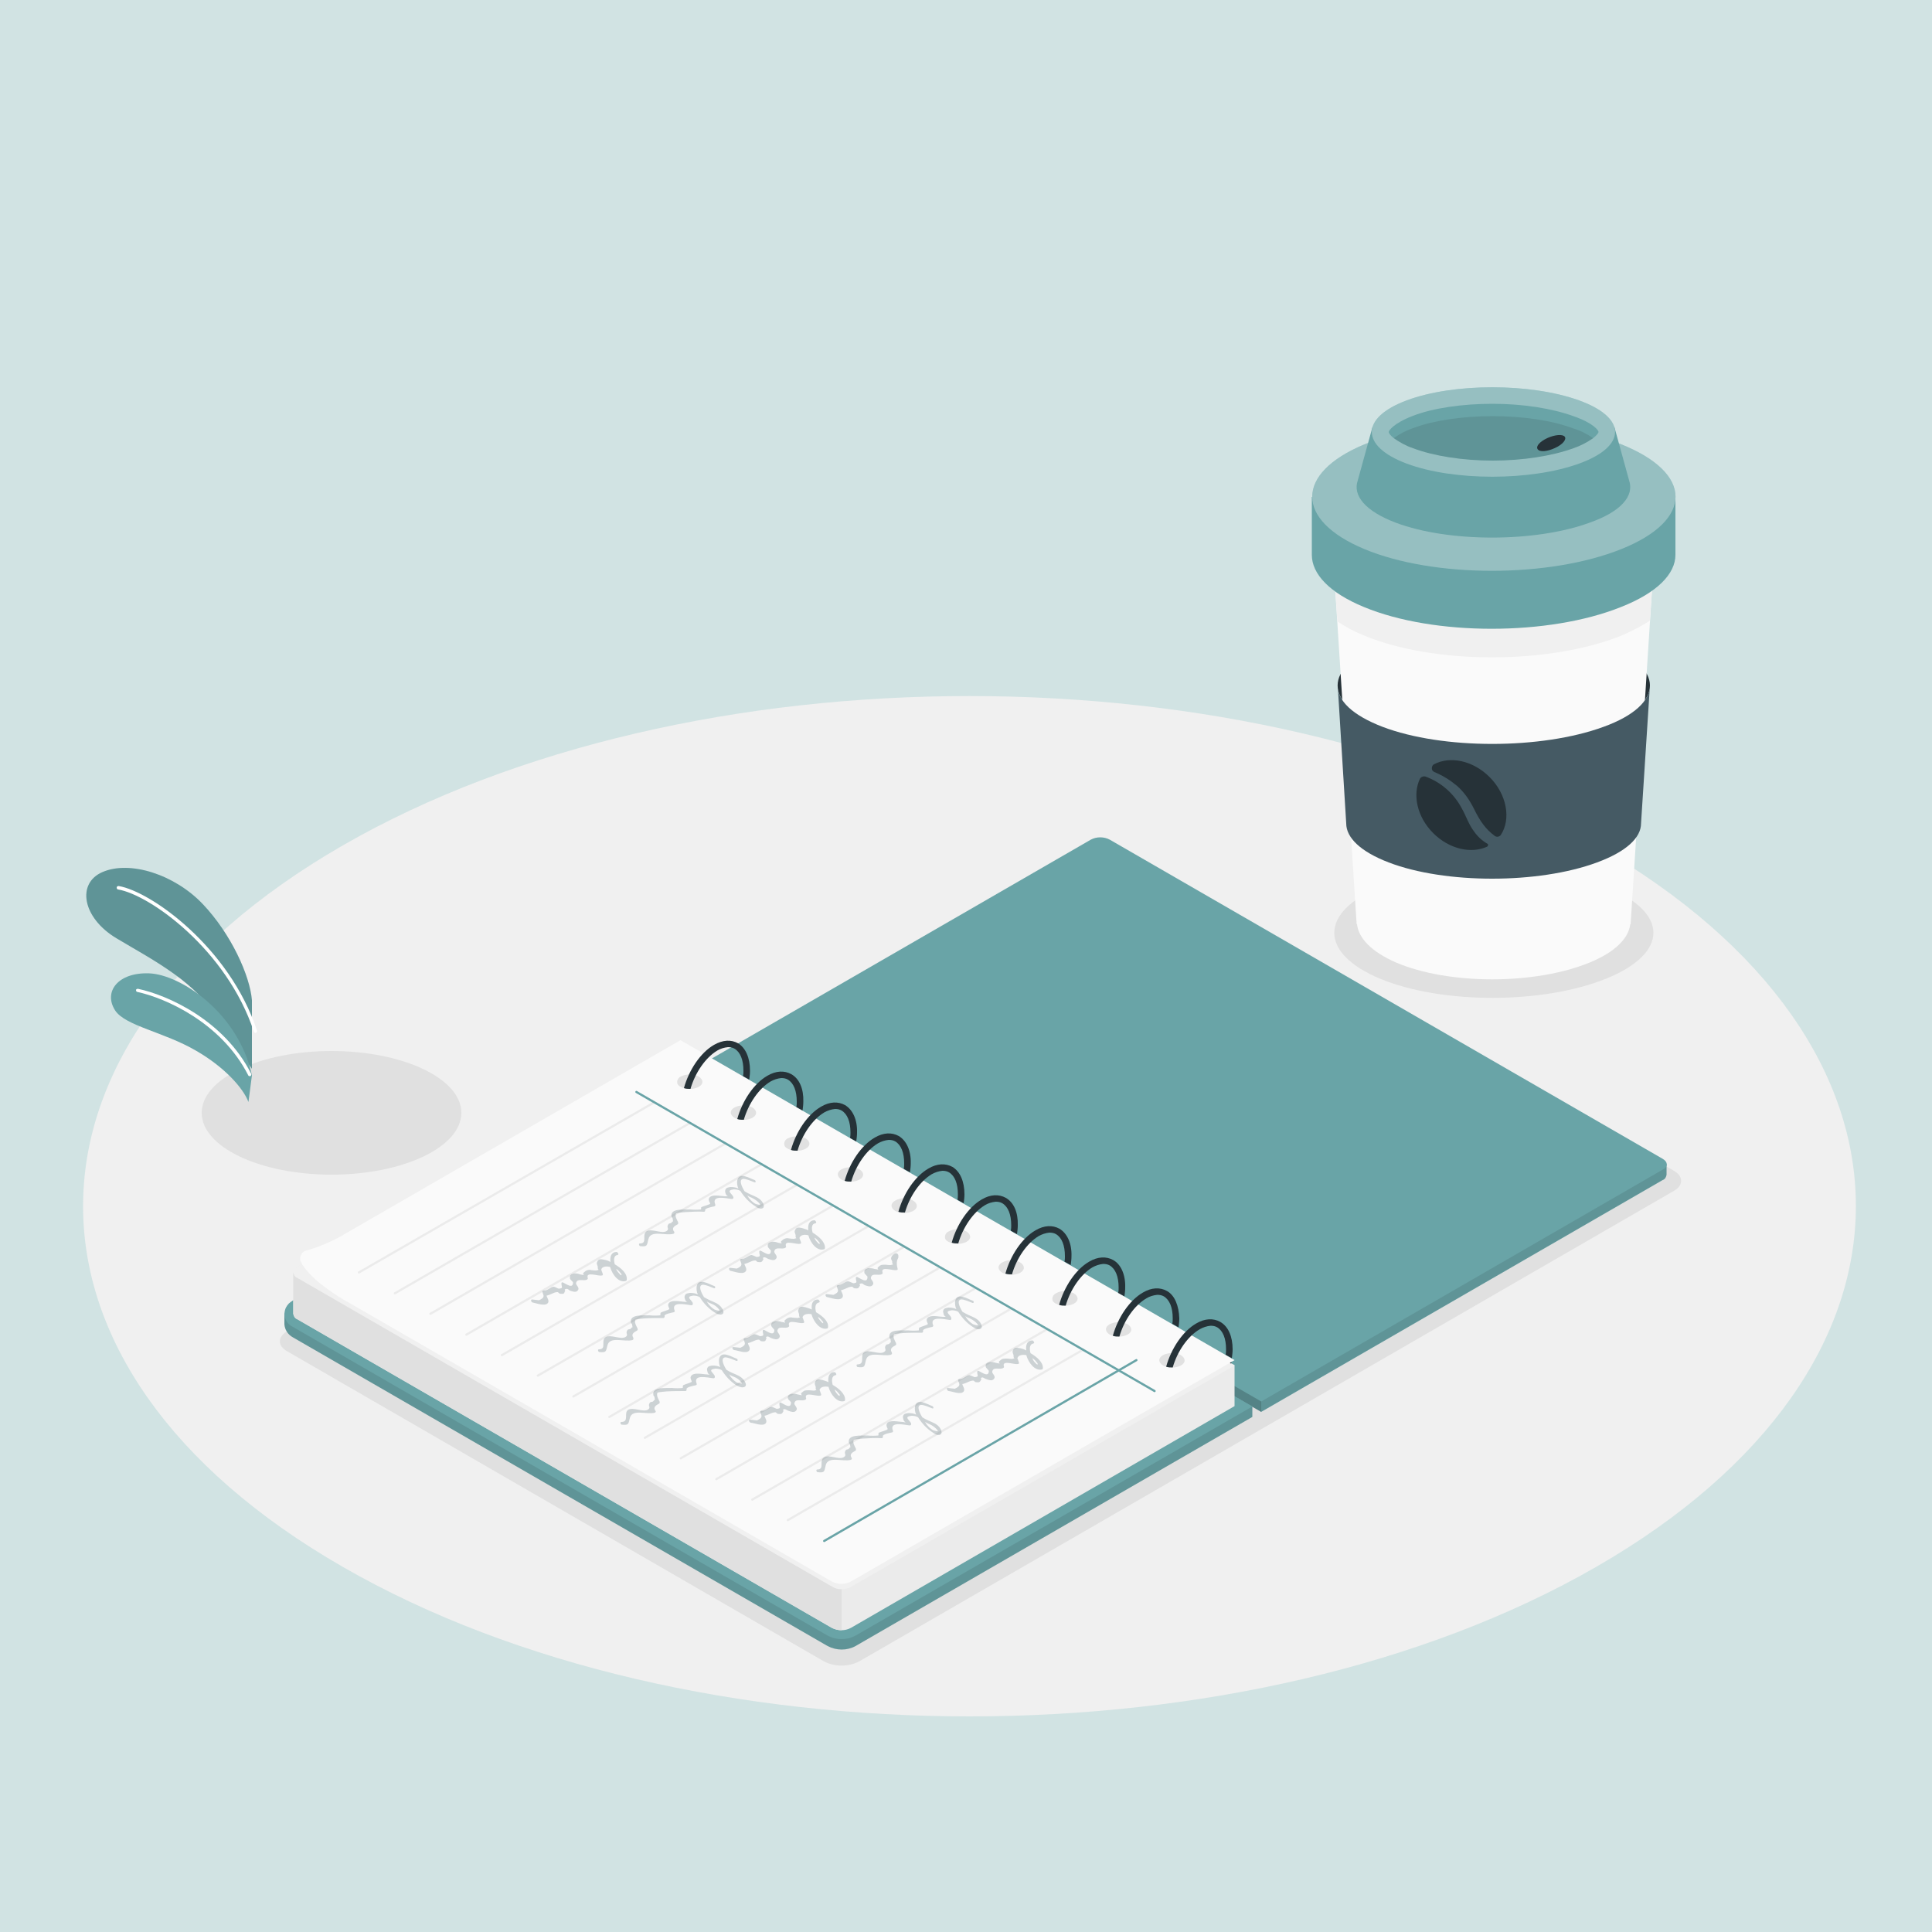 <?xml version="1.0" encoding="utf-8"?>
<!-- Generator: Adobe Illustrator 24.0.2, SVG Export Plug-In . SVG Version: 6.00 Build 0)  -->
<svg version="1.1" id="圖層_1" xmlns="http://www.w3.org/2000/svg" xmlns:xlink="http://www.w3.org/1999/xlink" x="0px" y="0px"
	 viewBox="0 0 500 500" style="enable-background:new 0 0 500 500;" xml:space="preserve">
<style type="text/css">
	.st0{fill:#D1E3E3;}
	.st1{fill:#F0F0F0;}
	.st2{fill:#E0E0E0;}
	.st3{fill:#69A4A7;}
	.st4{opacity:0.1;enable-background:new    ;}
	.st5{fill:#FFFFFF;}
	.st6{opacity:0.2;enable-background:new    ;}
	.st7{fill:#EBEBEB;}
	.st8{fill:#FAFAFA;}
	.st9{fill:#263238;}
	.st10{fill:none;stroke:#EBEBEB;stroke-width:0.569;stroke-linecap:round;stroke-miterlimit:10;}
	.st11{fill:none;stroke:#69A4A7;stroke-width:0.569;stroke-linecap:round;stroke-miterlimit:10;}
	.st12{opacity:0.25;}
	.st13{fill:#455A64;}
	.st14{opacity:0.3;}
	.st15{opacity:0.1;}
</style>
<rect class="st0" width="500" height="500"/>
<g id="freepik--Floor--inject-2">
	<path id="freepik--floor--inject-2" class="st1" d="M88.7,405.5c89.6,51.6,234.8,51.6,324.4,0s89.6-135.2,0-186.7
		s-234.8-51.6-324.4,0S-0.9,354,88.7,405.5z"/>
</g>
<g id="freepik--Shadow--inject-2">
	<path id="freepik--Shadows--inject-2" class="st2" d="M74.3,349.7l139,80.3c2.8,1.4,6.2,1.4,9,0l210.9-121.8c2.5-1.4,2.5-3.8,0-5.2
		l-139-80.3c-2.8-1.4-6.2-1.4-9,0L74.3,344.5C71.8,346,71.8,348.3,74.3,349.7z"/>
	<path id="freepik--shadow--inject-2" class="st2" d="M415.6,229.5c-16.4-6.6-42.6-6.6-58.4,0s-15.9,17.2,0,23.8s42,6.6,58.4,0
		S432,236.1,415.6,229.5z"/>
	<ellipse id="freepik--shadow--inject-2_1_" class="st2" cx="85.8" cy="288" rx="33.6" ry="16"/>
</g>
<g id="freepik--Plants--inject-2">
	<g id="freepik--plants--inject-2">
		<path class="st3" d="M65.2,258.9c-0.5-6.4-5.4-17.2-12.7-24.9s-18.9-11.4-26-8.3c-6.7,2.9-5.2,11.8,3.6,17.1s21.9,11.8,26.4,21.8
			l8.7,12V258.9z"/>
		<path class="st4" d="M65.2,258.9c-0.5-6.4-5.4-17.2-12.7-24.9s-18.9-11.4-26-8.3c-6.7,2.9-5.2,11.8,3.6,17.1s21.9,11.8,26.4,21.8
			l8.7,12V258.9z"/>
		<path class="st5" d="M66.1,267.3h0.1c0.2-0.1,0.4-0.3,0.3-0.6c-7.1-21.5-27.4-36-35.8-37.4c-0.2,0-0.5,0.1-0.5,0.4c0,0,0,0,0,0
			c0,0.2,0.1,0.5,0.4,0.5c8.2,1.4,28.1,15.6,35.1,36.8C65.8,267.2,65.9,267.3,66.1,267.3z"/>
		<path class="st3" d="M64.3,285.2c-1.3-3.5-6.1-9-13.6-13.3c-8.2-4.8-18.3-6.4-20.9-10.4c-3.1-4.8,0.7-9.9,8.8-9.6
			s23.1,10.2,26.6,26.4L64.3,285.2z"/>
		<path class="st5" d="M64.6,278.5c0.1,0,0.1,0,0.2,0c0.2-0.1,0.3-0.4,0.2-0.6c0,0,0,0,0,0c-7-13.9-21.7-20.4-29.3-22
			c-0.2,0-0.5,0.1-0.5,0.3c0,0.2,0.1,0.5,0.3,0.5c7.4,1.6,21.8,8,28.7,21.5C64.3,278.5,64.5,278.5,64.6,278.5z"/>
	</g>
</g>
<g id="freepik--Notebook--inject-2">
	<g id="freepik--notebook--inject-2">
		<path class="st3" d="M178.4,280v-2.7L282.3,220c1.5-0.8,3.4-0.8,4.9,0l144.1,81.3v2.7c-0.1,0.6-0.4,1.2-1,1.4l-103.9,60L178.4,280
			z"/>
		<path class="st4" d="M431.3,304v-2.7l-1.8-1l-103.2,62.4v2.7l103.9-60C430.9,305.2,431.3,304.6,431.3,304z"/>
		<path class="st3" d="M178.4,277.3l103.9-60c1.5-0.8,3.4-0.8,4.9,0l143.1,82.6c1.4,0.8,1.4,2.1,0,2.8l-103.9,60L178.4,277.3z"/>
		<polygon class="st6" points="326.4,365.4 326.4,362.7 178.4,277.3 178.4,280 		"/>
		<path class="st3" d="M180.8,281.3l-105,55.3l-2.2,3.4v2.7c0.1,1.4,0.9,2.7,2.2,3.4L214.2,426c2.3,1.2,5,1.2,7.2,0l102.7-59.3V364
			L180.8,281.3z"/>
		<path class="st4" d="M180.8,281.3l-105,55.3l-2.2,3.4v2.7c0.1,1.4,0.9,2.7,2.2,3.4L214.2,426c2.3,1.2,5,1.2,7.2,0l102.7-59.3V364
			L180.8,281.3z"/>
		<path class="st3" d="M217.8,424.2c-1.3,0-2.5-0.3-3.6-0.9L75.8,343.4c-1.9-0.9-2.7-3.1-1.8-5c0.4-0.8,1-1.4,1.8-1.8l100.4-58
			L324.1,364l-102.7,59.3C220.3,423.9,219.1,424.2,217.8,424.2z"/>
		<path class="st7" d="M176.2,270.6l-99.3,57.3l-1,1.4V340l0,0c0.1,0.6,0.4,1.2,1,1.4l138.4,79.9c1.6,0.8,3.4,0.8,4.9,0l99.3-57.4
			v-10.6L176.2,270.6z"/>
		<path class="st1" d="M319.5,353.4l-1.2,0.7l-16.2,9.3l-3,1.8l-78.9,45.5c-1.5,0.8-3.4,0.8-4.9,0L76.9,330.8
			c-1.3-0.8-1.3-2.1,0-2.9l1.3-0.8l98-56.5l142.1,82.1l0.3,0.2L319.5,353.4z"/>
		<path class="st2" d="M217.8,411.3v10.6c-0.9,0-1.7-0.2-2.5-0.6L76.9,341.4c-0.6-0.3-0.9-0.8-1-1.4v-10.7c0.1,0.6,0.4,1.2,1,1.4
			l138.4,79.9C216.1,411.1,216.9,411.3,217.8,411.3z"/>
		<path class="st8" d="M319.5,352l-17.9,10.3l-2.8,1.6l-78.6,45.4c-1.5,0.8-3.4,0.8-4.9,0l-124-71.6c-1.1-0.6-2.2-1.2-3.1-1.8
			c-5-3.1-8.1-5.8-10-8.7l-0.2-0.4c-0.1-0.2-0.3-0.5-0.3-0.7c-0.2-1.2,0.6-2.3,1.7-2.5c3.2-0.9,6.4-2.3,9.3-3.9l0.1-0.1l87.3-50.4
			L319.5,352z"/>
		<path class="st4" d="M301,350.7c-1.3,0.7-1.3,1.9,0,2.7c1.4,0.7,3.2,0.7,4.6,0c1.3-0.7,1.3-1.9,0-2.7
			C304.2,350,302.4,350,301,350.7z"/>
		<path class="st9" d="M315.8,342.1c-1.8-1-4-0.9-6.2,0.4c-3.5,2-6.5,6.5-7.8,11.2c0.5,0.2,1.1,0.2,1.7,0.2c1.2-4.2,3.9-8.1,7-9.9
			c0.9-0.5,1.8-0.8,2.8-0.9c0.6,0,1.2,0.1,1.7,0.4c1.5,0.9,2.3,2.9,2.3,5.7c0,0.5,0,0.9-0.1,1.4l1.6,0.9c0.1-0.8,0.2-1.5,0.2-2.3
			C319,345.9,317.9,343.3,315.8,342.1z"/>
		<path class="st9" d="M318.7,352.5c0,0.1,0,0.3-0.1,0.4l-0.3-0.2L318.7,352.5z"/>
		<path class="st4" d="M287.2,342.7c-1.3,0.7-1.3,1.9,0,2.7c1.4,0.7,3.2,0.7,4.6,0c1.3-0.7,1.3-1.9,0-2.7
			C290.3,342,288.6,342,287.2,342.7z"/>
		<path class="st9" d="M302,334.1c-1.8-1-4-0.9-6.2,0.4c-3.5,2-6.5,6.5-7.8,11.2c0.5,0.2,1.1,0.2,1.7,0.2c1.2-4.2,3.9-8.1,7-9.9
			c0.8-0.5,1.8-0.8,2.8-0.9c0.6,0,1.2,0.1,1.7,0.4c1.5,0.9,2.3,2.9,2.3,5.7c0,0.5,0,0.9-0.1,1.4l1.6,0.9c0.1-0.8,0.2-1.5,0.2-2.3
			C305.1,337.9,304,335.2,302,334.1z"/>
		<path class="st4" d="M273.3,334.7c-0.7,0.3-1.1,1.1-0.9,1.8c0.1,0.4,0.5,0.7,0.9,0.9c1.4,0.7,3.2,0.7,4.6,0c1.3-0.7,1.3-1.9,0-2.7
			C276.4,333.9,274.7,333.9,273.3,334.7z"/>
		<path class="st9" d="M288.1,326.1c-1.8-1-4-0.9-6.2,0.4c-3.5,2-6.5,6.5-7.8,11.2c0.5,0.2,1.1,0.2,1.7,0.2c1.2-4.2,3.9-8.1,6.9-9.9
			c0.9-0.5,1.8-0.8,2.8-0.9c0.6,0,1.2,0.1,1.7,0.4c1.5,0.9,2.3,2.9,2.3,5.7c0,0.5,0,0.9-0.1,1.4l1.6,0.9c0.1-0.8,0.2-1.5,0.2-2.3
			C291.3,329.9,290.1,327.2,288.1,326.1z"/>
		<path class="st4" d="M259.4,326.7c-1.3,0.7-1.3,1.9,0,2.7c1.4,0.7,3.2,0.7,4.6,0c1.3-0.7,1.3-1.9,0-2.7
			C262.6,325.9,260.9,325.9,259.4,326.7z"/>
		<path class="st9" d="M274.2,318c-1.8-1-4-0.9-6.2,0.4c-3.5,2-6.5,6.5-7.8,11.2c0.5,0.2,1.1,0.2,1.7,0.2c1.2-4.2,3.9-8.1,6.9-9.9
			c0.9-0.5,1.8-0.8,2.8-0.9c0.6,0,1.2,0.1,1.7,0.4c1.5,0.9,2.3,2.9,2.3,5.7c0,0.5,0,0.9-0.1,1.4l1.6,0.9c0.1-0.8,0.2-1.5,0.2-2.3
			C277.4,321.8,276.2,319.2,274.2,318z"/>
		<path class="st4" d="M245.5,318.7c-0.7,0.3-1.1,1.1-0.9,1.8c0.1,0.4,0.5,0.7,0.9,0.9c1.4,0.7,3.2,0.7,4.6,0c1.3-0.7,1.3-1.9,0-2.7
			C248.7,317.9,247,317.9,245.5,318.7z"/>
		<path class="st9" d="M260.3,310c-1.8-1-4-0.9-6.2,0.4c-3.5,2-6.5,6.5-7.8,11.2c0.5,0.2,1.1,0.2,1.7,0.2c1.2-4.2,3.9-8.1,6.9-9.9
			c0.8-0.5,1.8-0.8,2.8-0.9c0.6,0,1.2,0.1,1.7,0.4c1.5,0.9,2.3,2.9,2.3,5.7c0,0.5,0,0.9-0.1,1.4l1.6,0.9c0.1-0.8,0.2-1.5,0.2-2.3
			C263.5,313.8,262.4,311.2,260.3,310z"/>
		<path class="st4" d="M231.7,310.7c-1.3,0.7-1.3,1.9,0,2.7c1.4,0.7,3.2,0.7,4.6,0c1.3-0.7,1.3-1.9,0-2.7
			C234.8,309.9,233.1,309.9,231.7,310.7z"/>
		<path class="st9" d="M246.5,302c-1.8-1-4-0.9-6.2,0.4c-3.5,2-6.5,6.5-7.8,11.2c0.5,0.2,1.1,0.2,1.7,0.2c1.2-4.2,3.9-8.1,6.9-9.9
			c0.9-0.5,1.8-0.8,2.8-0.9c0.6,0,1.2,0.1,1.7,0.4c1.5,0.9,2.3,2.9,2.3,5.7c0,0.5,0,0.9-0.1,1.4l1.6,0.9c0.1-0.8,0.2-1.5,0.2-2.3
			C249.6,305.8,248.5,303.2,246.5,302z"/>
		<path class="st4" d="M217.8,302.6c-1.3,0.7-1.3,1.9,0,2.7c1.4,0.7,3.2,0.7,4.6,0c1.3-0.7,1.3-1.9,0-2.7
			C221,301.9,219.2,301.9,217.8,302.6z"/>
		<path class="st9" d="M232.6,294c-1.8-1-4-0.9-6.2,0.4c-3.5,2-6.5,6.5-7.8,11.2c0.5,0.2,1.1,0.2,1.7,0.2c1.2-4.2,3.9-8.1,6.9-9.9
			c0.9-0.5,1.8-0.8,2.8-0.9c0.6,0,1.2,0.1,1.7,0.4c1.5,0.9,2.3,2.9,2.3,5.7c0,0.5,0,0.9-0.1,1.4l1.6,0.9c0.1-0.8,0.2-1.5,0.2-2.3
			C235.8,297.8,234.6,295.2,232.6,294z"/>
		<path class="st4" d="M203.9,294.6c-0.7,0.3-1.1,1.1-0.9,1.8c0.1,0.4,0.5,0.7,0.9,0.9c1.4,0.7,3.2,0.7,4.6,0c1.3-0.7,1.3-1.9,0-2.7
			C207.1,293.9,205.4,293.9,203.9,294.6z"/>
		<path class="st9" d="M218.7,286c-1.8-1-4-0.9-6.2,0.4c-3.5,2-6.5,6.5-7.8,11.2c0.5,0.2,1.1,0.2,1.7,0.2c1.2-4.2,3.9-8.1,6.9-9.9
			c0.9-0.5,1.8-0.8,2.8-0.9c0.6,0,1.2,0.1,1.7,0.4c1.5,0.9,2.3,2.9,2.3,5.7c0,0.5,0,0.9-0.1,1.4l1.6,0.9c0.1-0.8,0.2-1.5,0.2-2.3
			C221.9,289.8,220.7,287.2,218.7,286z"/>
		<path class="st4" d="M190.1,286.6c-1.3,0.7-1.3,1.9,0,2.7c1.4,0.7,3.2,0.7,4.6,0c1.3-0.7,1.3-1.9,0-2.7
			C193.2,285.9,191.5,285.9,190.1,286.6z"/>
		<path class="st9" d="M204.8,278c-1.8-1-4-0.9-6.2,0.4c-3.5,2-6.5,6.5-7.8,11.2c0.5,0.2,1.1,0.2,1.7,0.2c1.2-4.2,3.9-8.1,6.9-9.9
			c0.9-0.5,1.8-0.8,2.8-0.9c0.6,0,1.2,0.1,1.7,0.4c1.5,0.9,2.3,2.9,2.3,5.7c0,0.5,0,0.9-0.1,1.4l1.6,0.9c0.1-0.8,0.2-1.5,0.2-2.3
			C208,281.8,206.9,279.2,204.8,278z"/>
		<path class="st4" d="M176.2,278.6c-0.7,0.3-1.1,1.1-0.9,1.8c0.1,0.4,0.5,0.7,0.9,0.9c1.4,0.7,3.2,0.7,4.6,0c1.3-0.7,1.3-1.9,0-2.7
			C179.3,277.9,177.6,277.9,176.2,278.6z"/>
		<path class="st9" d="M191,270c-1.8-1-3.9-0.9-6.2,0.4c-3.5,2-6.5,6.5-7.8,11.2c0.5,0.2,1.1,0.2,1.7,0.2c1.2-4.2,3.9-8.1,6.9-9.9
			c0.8-0.5,1.8-0.8,2.8-0.9c0.6,0,1.2,0.1,1.7,0.4c1.5,0.9,2.3,2.9,2.3,5.7c0,0.5,0,0.9-0.1,1.4l1.6,0.9c0.1-0.8,0.2-1.5,0.2-2.3
			C194.1,273.8,193,271.2,191,270z"/>
		<line class="st10" x1="280.3" y1="349.3" x2="203.9" y2="393.4"/>
		<line class="st10" x1="271" y1="344" x2="194.7" y2="388.1"/>
		<line class="st10" x1="261.8" y1="338.6" x2="185.4" y2="382.8"/>
		<line class="st10" x1="252.6" y1="333.3" x2="176.2" y2="377.4"/>
		<line class="st10" x1="243.3" y1="328" x2="166.9" y2="372.1"/>
		<line class="st10" x1="234.1" y1="322.6" x2="157.7" y2="366.7"/>
		<line class="st10" x1="224.8" y1="317.3" x2="148.4" y2="361.4"/>
		<line class="st10" x1="215.6" y1="312" x2="139.2" y2="356"/>
		<line class="st10" x1="206.3" y1="306.6" x2="129.9" y2="350.7"/>
		<line class="st10" x1="197.1" y1="301.3" x2="120.7" y2="345.4"/>
		<line class="st10" x1="187.8" y1="295.9" x2="111.4" y2="340"/>
		<line class="st10" x1="178.6" y1="290.6" x2="102.2" y2="334.7"/>
		<line class="st10" x1="169.3" y1="285.3" x2="92.9" y2="329.3"/>
		<line class="st11" x1="164.7" y1="282.6" x2="298.8" y2="360"/>
		<line class="st11" x1="294.1" y1="352" x2="213.3" y2="398.8"/>
		<g class="st12">
			<path class="st13" d="M253.7,342.3c-0.7-1.1-2-1.5-3.1-2c-0.4-0.2-1-0.5-1.5-0.8c-0.7-1.1-1.6-3-0.4-3.2c0.7-0.1,2.2,0.6,3,0.9
				c0.4,0.1,0.4-0.5,0-0.6c-1.4-0.5-4-2.2-4.5,0.1c-0.1,0.7,0,1.5,0.3,2.1c-0.6-0.3-1.3-0.4-2-0.4c-0.6,0.1-1.2,0.1-1.4,0.8
				c-0.1,0.4,0.1,0.6,0.1,0.9c0.1,0.3,0.3,0.6,0.6,0.7c-0.1,0-0.3,0-0.7,0c-1,0-3.6-0.7-4.2,0.5c-0.3,0.5,0.3,1.2,0.2,1.4
				s-1.9,0.7-2.2,0.9c-0.1,0.1-0.1,0.6-0.1,0.7c-0.9,0.1-1.9,0.1-2.8,0c-1.5,0.1-5.3-0.5-4.8,1.9c0.1,0.3,0.3,0.2,0.3,0.6
				c0,0.2,0,0.4,0.1,0.6c-0.1,0-0.2,0-0.4,0.3s-0.7,0.1-0.9,0.4c-0.7,0.9,0.4,1.2-0.5,1.8c-1.3,0.8-3.9-0.8-5.2,0.1
				c-1.1,0.8,0.4,3.1-1.7,3.1c-0.4,0-0.2,0.7,0.1,0.7c1.9,0.2,1.7-0.2,2.1-1.8c0.6-2.5,4.4-0.8,6.5-1.4c0.2-0.1,0.3-0.3,0.2-0.5
				c0,0,0-0.1,0-0.1c-0.6-0.9,0.1-1.4,0.9-1.8c0.2-0.1,0.3-0.3,0.2-0.5c0,0,0,0,0-0.1c-0.2-0.4-1-1.7-0.5-2.3
				c0.7-0.2,1.5-0.2,2.3-0.3c1.6-0.1,3.3-0.1,4.9-0.1c0.2,0,0.3-0.2,0.3-0.4c0,0,0-0.1,0-0.1c-0.2-0.5,1.9-0.9,2.4-1
				c0.2-0.1,0.3-0.3,0.2-0.4c0,0,0,0,0,0c-1-2.5,2.7-1.6,4.3-1.4c0.2,0.1,0.4-0.1,0.4-0.3c0-0.1,0-0.2,0-0.2c-0.2-0.9-2.1-1.7,0.1-2
				c0.6,0,1.2,0.1,1.7,0.4c1,1.6,2.3,3,3.9,4C253.3,344.5,254.8,344,253.7,342.3z M253,342.7c0.5,0.6-1,0.1-1.2,0
				c-0.8-0.5-1.5-1.2-2-2.1c0.4,0.3,0.9,0.5,1.2,0.6C251.8,341.6,252.5,342.1,253,342.7z"/>
			<path class="st13" d="M215.5,358.4c-0.3-1.1-0.3-2.3,0.7-2.5c0.5-0.1,0.1-0.7-0.2-0.8c-1.4,0-1.8,1.2-1.6,2.6
				c-0.6-0.3-1.1-0.4-1.7-0.6c-0.9-0.2-1.5-0.2-1.8,0.7c-0.2,0.5,0.3,0.9,0.2,1.4c-0.1,0.7,0.7,0.4-0.4,0.7c-0.4,0-0.8-0.1-1.3-0.1
				c-1.1,0-1.2,0-1.9,0.6s1,0.9-1,0.5c-0.5-0.2-1-0.2-1.6-0.2c-0.7,0.2-1.1,0.4-1,1.2c0.1,0.4,0.9,0.9,0.8,1.1c0,1.8-1.9,0.3-2.6,0
				c-0.2-0.1-0.4,0-0.4,0.2c0,0,0,0.1,0,0.1c0,0.9,0.6,1.2-0.7,1.3c-0.1,0-1-0.5-1.3-0.5c-0.8,0-1.6,1.1-2.6,1
				c-0.3,0-0.4,0.2-0.3,0.5c0.3,0.8,0.7,1.3-0.9,2c0,0-1.9-0.2-1.8-0.2c-0.5,0-0.2,0.7,0.2,0.8c0.7,0,3.2,1.1,3.9,0.1
				c0.5-0.7-0.5-1.6-0.3-2c-0.2,0.3,1.4-0.4,1.6-0.5c0.4-0.2,0.8-0.3,1.2-0.3c0.2,0,0.4,0.4,0.6,0.4s0.6,0.1,0.9,0s0.4-0.5,0.5-0.6
				c0.3-0.2-0.4-0.4,0.2-0.6c0.4-0.1,0.8,0.3,1.1,0.4c0.6,0.2,1.5,0.6,2,0c0.7-0.8-0.6-1.4-0.4-2c0.3-1.3,2-0.3,2.9-0.9
				c0.1-0.1,0.2-0.2,0.1-0.4c-0.5-1.7,2.6-0.4,3.6-0.6c0.2,0,0.4-0.1,0.3-0.4s-0.4-1.1-0.4-1.1c0.3-1,1.7-0.9,2.3-0.8
				c0.6,2.1,2.3,4.2,4.1,3.7c0.1,0,0.2-0.2,0.2-0.3C218.8,360.8,217.2,359.4,215.5,358.4z M216.2,360.1c-0.1-0.1-0.1-0.3-0.2-0.5
				c0.5,0.3,0.9,0.8,1.3,1.3C217.5,361.9,216.3,360.4,216.2,360.1L216.2,360.1z"/>
			<path class="st13" d="M243.3,369.6c-0.7-1.1-2-1.5-3.1-2c-0.5-0.2-1-0.5-1.5-0.8c-0.7-1.1-1.6-3-0.4-3.2c0.7-0.1,2.2,0.6,3,0.9
				c0.4,0.1,0.3-0.5,0-0.6c-1.4-0.5-4-2.2-4.5,0.1c-0.1,0.7,0,1.5,0.3,2.1c-0.6-0.3-1.3-0.4-2-0.4c-0.6,0.1-1.2,0.1-1.4,0.8
				c-0.1,0.4,0.1,0.6,0.1,0.9c0.1,0.3,0.3,0.6,0.6,0.7c-0.1,0-0.3,0-0.7-0.1c-1,0-3.6-0.7-4.2,0.5c-0.3,0.5,0.3,1.2,0.2,1.4
				s-1.9,0.7-2.3,0.9c-0.1,0.1,0,0.6-0.1,0.7c-0.9,0.1-1.9,0.1-2.8,0c-1.5,0.1-5.3-0.4-4.8,1.9c0.1,0.3,0.3,0.2,0.3,0.6
				c0,0.2,0.1,0.4,0.1,0.6c-0.1,0-0.2,0-0.4,0.3s-0.6,0.1-0.8,0.4c-0.7,0.9,0.4,1.2-0.5,1.8c-1.3,0.8-3.9-0.8-5.2,0.1
				s0.3,3.1-1.7,3.1c-0.4,0-0.2,0.7,0.1,0.7c1.9,0.2,1.7-0.2,2.1-1.8c0.6-2.5,4.4-0.8,6.5-1.4c0.3-0.1,0.3-0.4,0.2-0.5
				c-0.6-0.9,0.1-1.4,0.9-1.8c0.2-0.1,0.3-0.3,0.2-0.5c0,0,0-0.1,0-0.1c-0.2-0.4-1-1.7-0.5-2.3c0.7-0.2,1.5-0.2,2.3-0.3
				c1.6-0.1,3.3-0.2,4.9-0.1c0.2,0,0.3-0.2,0.3-0.4c0,0,0-0.1,0-0.1c-0.2-0.5,1.9-0.9,2.4-1c0.2-0.1,0.3-0.3,0.2-0.4c0,0,0,0,0,0
				c-1-2.5,2.7-1.6,4.3-1.4c0.2,0,0.4-0.1,0.4-0.3c0-0.1,0-0.1,0-0.2c-0.3-0.9-2.1-1.7,0.1-2c0.6,0,1.2,0.1,1.7,0.4
				c1,1.6,2.3,3,3.9,4C242.9,371.9,244.4,371.4,243.3,369.6z M242.6,370.1c0.5,0.6-1,0.1-1.2,0c-0.8-0.5-1.5-1.2-2-2.1
				c0.5,0.3,0.9,0.5,1.2,0.6C241.3,368.9,242,369.4,242.6,370.1z"/>
			<path class="st13" d="M266.7,350.2c-0.3-1.1-0.3-2.3,0.7-2.5c0.5-0.1,0.1-0.7-0.2-0.8c-1.4,0-1.8,1.2-1.6,2.6
				c-0.5-0.3-1.1-0.5-1.7-0.6c-0.9-0.2-1.5-0.2-1.8,0.7c-0.2,0.5,0.3,0.9,0.2,1.4c0,0.7,0.7,0.4-0.4,0.7c-0.4,0-0.8-0.1-1.3-0.1
				c-1.1,0-1.2,0-1.9,0.6s1,0.9-1,0.5c-0.5-0.2-1-0.2-1.6-0.2c-0.7,0.2-1.1,0.4-1,1.2c0.1,0.4,0.8,0.9,0.8,1.1c0,1.8-1.9,0.3-2.6,0
				c-0.2-0.1-0.4,0-0.4,0.2c0,0,0,0.1,0,0.1c0,0.9,0.6,1.2-0.7,1.3c-0.1,0-1-0.5-1.3-0.5c-0.8,0-1.6,1.1-2.6,1
				c-0.3,0-0.4,0.2-0.3,0.5c0.3,0.8,0.7,1.3-0.9,2c0,0-1.9-0.2-1.8-0.2c-0.5,0-0.2,0.7,0.2,0.8c0.7,0,3.2,1.1,3.9,0.1
				c0.5-0.7-0.5-1.6-0.3-2c-0.2,0.3,1.4-0.4,1.6-0.5c0.4-0.2,0.8-0.3,1.2-0.3c0.2,0,0.4,0.4,0.6,0.4s0.6,0.1,0.9,0s0.4-0.5,0.5-0.6
				c0.3-0.2-0.4-0.4,0.2-0.6c0.4-0.1,0.7,0.3,1.1,0.4c0.6,0.2,1.5,0.6,2,0c0.7-0.8-0.6-1.4-0.4-2c0.3-1.3,2-0.3,2.9-0.9
				c0.1-0.1,0.2-0.2,0.1-0.4c-0.5-1.7,2.6-0.4,3.6-0.6c0.2,0,0.4-0.1,0.3-0.4s-0.4-1.1-0.4-1.1c0.3-1,1.7-0.9,2.3-0.8
				c0.6,2.1,2.3,4.2,4.1,3.7c0.1,0,0.2-0.2,0.2-0.3C270,352.6,268.4,351.2,266.7,350.2z M267.4,352c-0.1-0.2-0.2-0.3-0.2-0.5
				c0.5,0.3,0.9,0.8,1.3,1.3C268.8,353.8,267.5,352.3,267.4,352L267.4,352z"/>
			<path class="st13" d="M197.3,311.1c-0.7-1.1-2-1.5-3.1-2c-0.5-0.2-1-0.5-1.5-0.8c-0.7-1.1-1.6-3-0.4-3.2c0.7-0.1,2.2,0.6,3,0.9
				c0.4,0.1,0.3-0.5,0-0.6c-1.4-0.5-4-2.2-4.5,0.1c-0.1,0.7,0,1.5,0.3,2.1c-0.6-0.3-1.3-0.4-2-0.4c-0.6,0.1-1.2,0.1-1.4,0.8
				c-0.1,0.4,0,0.6,0.1,0.9c0.1,0.3,0.3,0.6,0.6,0.7c-0.2,0-0.5,0-0.7,0c-1,0-3.6-0.7-4.2,0.5c-0.3,0.5,0.3,1.2,0.3,1.4
				s-1.9,0.7-2.3,0.9c-0.1,0.1,0,0.6-0.1,0.6c-0.9,0.1-1.9,0.1-2.8,0c-1.5,0.1-5.3-0.4-4.8,1.9c0.1,0.3,0.3,0.2,0.3,0.6
				c0,0.2,0.1,0.4,0.1,0.6c-0.1,0-0.2,0-0.4,0.3s-0.6,0.1-0.8,0.4c-0.7,0.9,0.4,1.2-0.5,1.8c-1.3,0.8-3.9-0.8-5.2,0.1
				s0.4,3.1-1.7,3.1c-0.4,0-0.2,0.7,0.1,0.7c1.9,0.2,1.7-0.2,2.1-1.8c0.6-2.5,4.4-0.8,6.5-1.4c0.2-0.1,0.3-0.3,0.2-0.5
				c0,0,0-0.1-0.1-0.1c-0.6-0.9,0.1-1.4,0.9-1.8c0.2-0.1,0.3-0.3,0.2-0.5c0,0,0-0.1,0-0.1c-0.2-0.4-1-1.7-0.5-2.3
				c0.7-0.2,1.5-0.2,2.3-0.3c1.6-0.1,3.3-0.2,4.9-0.1c0.2,0,0.3-0.2,0.3-0.3c0,0,0-0.1,0-0.1c-0.2-0.5,1.9-0.9,2.4-1
				c0.2-0.1,0.3-0.3,0.2-0.5c-1-2.5,2.7-1.6,4.3-1.4c0.2,0,0.4-0.1,0.4-0.3c0-0.1,0-0.1,0-0.2c-0.3-0.9-2.1-1.7,0.1-2
				c0.6,0,1.2,0.1,1.7,0.4c1,1.6,2.3,3,3.9,4C196.9,313.3,198.4,312.8,197.3,311.1z M196.6,311.5c0.5,0.6-1,0.1-1.2,0
				c-0.8-0.5-1.5-1.2-2-2.1c0.5,0.3,0.9,0.5,1.2,0.6C195.4,310.4,196.1,310.9,196.6,311.5z"/>
			<path class="st13" d="M159.1,327.2c-0.3-1.1-0.3-2.3,0.7-2.4c0.5-0.1,0.1-0.7-0.2-0.8c-1.4,0-1.8,1.2-1.6,2.6
				c-0.5-0.3-1.1-0.5-1.7-0.6c-0.9-0.2-1.5-0.2-1.8,0.7c-0.2,0.5,0.3,0.9,0.2,1.4c0,0.7,0.7,0.4-0.4,0.7c-0.4,0-0.8,0-1.3-0.1
				c-0.7-0.2-1.4,0.1-1.9,0.6c-0.7,0.6,1,0.9-1,0.5c-0.5-0.2-1-0.3-1.6-0.2c-0.7,0.2-1.1,0.4-1,1.2c0,0.4,0.8,0.9,0.8,1.1
				c0,1.8-1.9,0.3-2.6,0c-0.2-0.1-0.4,0-0.4,0.2c0,0,0,0,0,0.1c0,0.9,0.6,1.2-0.7,1.3c-0.2,0-1-0.5-1.3-0.5c-0.8,0-1.6,1.1-2.6,1
				c-0.3,0-0.4,0.2-0.3,0.5c0.3,0.8,0.7,1.3-0.9,2c0,0-1.9-0.2-1.8-0.2c-0.5,0-0.2,0.8,0.2,0.8c0.7,0.1,3.2,1.1,3.9,0.1
				c0.5-0.7-0.5-1.6-0.3-2c-0.2,0.3,1.4-0.4,1.6-0.5c0.4-0.2,0.8-0.3,1.2-0.3c0.2,0,0.4,0.4,0.6,0.4s0.6,0.1,0.9,0s0.3-0.5,0.4-0.6
				c0.3-0.2-0.4-0.4,0.2-0.6s0.8,0.3,1.1,0.4c0.6,0.2,1.5,0.6,2,0c0.7-0.8-0.6-1.4-0.4-2c0.3-1.3,2.1-0.3,2.9-0.9
				c0.1-0.1,0.2-0.2,0.1-0.4c-0.5-1.7,2.6-0.4,3.6-0.6c0.2,0,0.4-0.1,0.3-0.4s-0.4-1.1-0.4-1.1c0.2-1,1.7-0.9,2.3-0.7
				c0.6,2.1,2.3,4.2,4.1,3.6c0.1,0,0.2-0.2,0.2-0.3C162.4,329.6,160.8,328.2,159.1,327.2z M159.7,328.9c-0.1-0.2-0.2-0.3-0.2-0.5
				c0.5,0.3,0.9,0.8,1.3,1.3C161.1,330.7,159.9,329.2,159.7,328.9z"/>
			<path class="st13" d="M186.8,338.5c-0.7-1.1-2-1.5-3.1-2c-0.4-0.2-1-0.5-1.5-0.8c-0.7-1.1-1.6-3-0.4-3.2c0.7-0.1,2.2,0.6,3,0.9
				c0.4,0.1,0.4-0.5,0-0.6c-1.4-0.5-4-2.2-4.5,0.1c-0.1,0.7,0,1.5,0.3,2.1c-0.6-0.3-1.3-0.4-2-0.4c-0.6,0.1-1.2,0.1-1.4,0.8
				c-0.1,0.4,0,0.6,0.1,0.9c0.1,0.3,0.3,0.6,0.6,0.7c-0.2,0-0.5-0.1-0.7-0.1c-1,0-3.6-0.7-4.2,0.5c-0.3,0.5,0.3,1.2,0.2,1.4
				s-1.9,0.7-2.2,0.9c-0.1,0.1-0.1,0.6-0.1,0.7c-0.9,0.1-1.9,0.1-2.8,0c-1.5,0.1-5.3-0.4-4.8,1.9c0,0.3,0.3,0.2,0.3,0.6
				c0,0.2,0.1,0.4,0.1,0.6c-0.1,0-0.2,0-0.4,0.3s-0.7,0.1-0.9,0.4c-0.7,0.9,0.4,1.2-0.5,1.8c-1.3,0.8-3.9-0.8-5.2,0.1
				s0.4,3.1-1.7,3.1c-0.4,0-0.2,0.7,0.1,0.7c1.9,0.2,1.7-0.2,2.1-1.7c0.6-2.5,4.4-0.8,6.5-1.4c0.2-0.1,0.3-0.3,0.2-0.5
				c0,0,0-0.1,0-0.1c-0.6-0.9,0.1-1.4,0.9-1.8c0.2-0.1,0.3-0.3,0.2-0.5c0,0,0,0,0-0.1c-0.2-0.4-1-1.7-0.5-2.3
				c0.7-0.2,1.5-0.2,2.3-0.3c1.6-0.1,3.3-0.1,4.9-0.1c0.2,0,0.3-0.2,0.3-0.4c0,0,0-0.1,0-0.1c-0.2-0.5,1.9-0.9,2.4-1
				c0.2-0.1,0.3-0.3,0.2-0.4c0,0,0,0,0,0c-1-2.5,2.7-1.6,4.3-1.4c0.2,0,0.4-0.1,0.4-0.3c0-0.1,0-0.1,0-0.2c-0.2-0.9-2.1-1.7,0.1-2
				c0.6,0,1.2,0.1,1.7,0.4c1,1.6,2.3,3,3.9,4C186.5,340.7,188,340.2,186.8,338.5z M186.1,338.9c0.5,0.6-1,0.1-1.2,0
				c-0.8-0.5-1.5-1.2-2-2.1c0.4,0.3,0.9,0.5,1.2,0.6C184.9,337.7,185.6,338.2,186.1,338.9L186.1,338.9z"/>
			<path class="st13" d="M210.3,319c-0.3-1.1-0.3-2.3,0.7-2.4c0.5-0.1,0.1-0.7-0.2-0.8c-1.4,0-1.8,1.2-1.6,2.6
				c-0.6-0.3-1.1-0.4-1.7-0.6c-0.9-0.2-1.5-0.2-1.8,0.7c-0.2,0.5,0.3,0.9,0.2,1.4c-0.1,0.7,0.7,0.4-0.4,0.7c-0.4,0-0.8,0-1.3-0.1
				c-0.7-0.2-1.4,0.1-1.9,0.6c-0.7,0.6,1,0.9-1,0.5c-0.5-0.2-1-0.3-1.6-0.2c-0.7,0.2-1.1,0.4-1,1.2c0.1,0.4,0.8,0.9,0.8,1.1
				c0,1.8-1.9,0.3-2.6,0c-0.2-0.1-0.4,0-0.4,0.2c0,0,0,0,0,0.1c0,0.9,0.6,1.2-0.7,1.3c-0.1,0-1-0.5-1.3-0.5c-0.8,0-1.6,1.1-2.6,1
				c-0.3,0-0.4,0.2-0.3,0.5c0.3,0.8,0.7,1.3-0.9,2c0,0-1.9-0.2-1.8-0.2c-0.4,0-0.2,0.8,0.2,0.8c0.7,0.1,3.2,1.1,3.9,0.1
				c0.5-0.7-0.5-1.6-0.3-2c-0.2,0.3,1.4-0.4,1.6-0.5c0.4-0.2,0.8-0.3,1.2-0.3c0.2,0,0.4,0.4,0.6,0.4s0.6,0.1,0.9,0s0.4-0.5,0.5-0.6
				c0.3-0.2-0.4-0.4,0.2-0.6c0.4-0.1,0.8,0.3,1.1,0.4c0.6,0.2,1.5,0.6,2,0c0.7-0.8-0.6-1.4-0.4-2c0.3-1.3,2-0.3,2.9-0.9
				c0.1-0.1,0.2-0.2,0.1-0.4c-0.5-1.7,2.6-0.4,3.6-0.6c0.2,0,0.4-0.1,0.3-0.4s-0.4-1.1-0.4-1.1c0.3-1,1.7-0.9,2.3-0.7
				c0.6,2.1,2.3,4.2,4.1,3.6c0.1,0,0.2-0.2,0.2-0.3C213.6,321.5,212,320,210.3,319z M211,320.8c-0.1-0.2-0.2-0.3-0.2-0.5
				c0.5,0.3,0.9,0.8,1.3,1.3C212.4,322.6,211.1,321.1,211,320.8L211,320.8z"/>
			<path class="st13" d="M192.6,357.3c-0.7-1.1-2-1.5-3.1-2c-0.5-0.2-1-0.5-1.5-0.8c-0.7-1.1-1.6-3-0.4-3.2c0.7-0.1,2.2,0.6,3,0.9
				c0.4,0.1,0.4-0.5,0-0.6c-1.4-0.5-4-2.2-4.5,0.1c-0.1,0.7,0,1.5,0.3,2.1c-0.6-0.3-1.3-0.4-2-0.4c-0.6,0.1-1.2,0.1-1.4,0.8
				c-0.1,0.4,0.1,0.6,0.1,0.9c0.1,0.3,0.3,0.6,0.6,0.7c-0.2,0-0.5-0.1-0.7-0.1c-1,0-3.6-0.7-4.2,0.5c-0.3,0.5,0.3,1.2,0.2,1.4
				s-1.9,0.7-2.2,0.9c-0.1,0.1-0.1,0.6-0.1,0.7c-0.9,0.1-1.9,0.1-2.8,0c-1.5,0.1-5.3-0.4-4.8,1.9c0.1,0.3,0.3,0.2,0.3,0.6
				c0,0.2,0.1,0.4,0.1,0.6c-0.1,0-0.2,0-0.4,0.3s-0.7,0.1-0.9,0.4c-0.7,0.9,0.4,1.2-0.5,1.8c-1.3,0.8-3.9-0.8-5.2,0.1
				c-1.1,0.8,0.4,3.1-1.7,3.1c-0.4,0-0.2,0.7,0.1,0.7c1.9,0.2,1.7-0.2,2.1-1.7c0.6-2.5,4.4-0.8,6.5-1.4c0.2-0.1,0.3-0.4,0.1-0.5
				c-0.6-0.9,0.1-1.4,0.9-1.8c0.2-0.1,0.3-0.3,0.2-0.5c0,0,0,0,0-0.1c-0.2-0.4-1-1.7-0.5-2.3c0.7-0.2,1.5-0.2,2.3-0.3
				c1.6-0.1,3.3-0.1,4.9-0.1c0.2,0,0.3-0.2,0.3-0.4c0,0,0-0.1,0-0.1c-0.2-0.5,1.9-0.9,2.4-1c0.2-0.1,0.3-0.3,0.2-0.4c0,0,0,0,0,0
				c-1-2.5,2.7-1.6,4.3-1.4c0.2,0,0.4-0.1,0.4-0.3c0-0.1,0-0.1,0-0.2c-0.2-0.9-2.1-1.7,0.1-2c0.6,0,1.2,0.1,1.7,0.4
				c1,1.6,2.3,3,3.9,4C192.3,359.5,193.8,359,192.6,357.3z M191.9,357.8c0.5,0.6-1,0.1-1.2,0c-0.8-0.5-1.5-1.2-2-2.1
				c0.4,0.3,0.9,0.5,1.2,0.6C190.7,356.6,191.4,357.1,191.9,357.8z"/>
			<path class="st13" d="M211.2,339.6c-0.3-1.1-0.3-2.3,0.7-2.5c0.5-0.1,0.1-0.7-0.2-0.8c-1.4,0-1.8,1.2-1.6,2.6
				c-0.6-0.3-1.1-0.4-1.7-0.6c-0.9-0.2-1.5-0.2-1.8,0.7c-0.2,0.5,0.3,0.9,0.2,1.4c0,0.7,0.7,0.4-0.4,0.7c-0.4,0-0.8-0.1-1.3-0.1
				c-0.7-0.2-1.4,0.1-1.9,0.6c-0.7,0.6,1,0.9-1,0.5c-0.5-0.2-1-0.2-1.6-0.2c-0.7,0.2-1.1,0.4-1,1.2c0.1,0.4,0.8,0.9,0.8,1.1
				c0,1.8-1.9,0.3-2.6,0c-0.2-0.1-0.4,0-0.4,0.2c0,0,0,0.1,0,0.1c0,0.9,0.6,1.2-0.7,1.3c-0.1,0-1-0.5-1.3-0.5c-0.8,0-1.6,1.1-2.6,1
				c-0.3,0-0.4,0.2-0.3,0.5c0.3,0.8,0.7,1.3-0.9,2c0,0-1.9-0.2-1.8-0.2c-0.5,0-0.2,0.7,0.2,0.8c0.7,0,3.2,1.1,3.9,0.1
				c0.5-0.7-0.5-1.6-0.3-2c-0.2,0.3,1.4-0.4,1.6-0.5c0.4-0.2,0.8-0.3,1.2-0.3c0.2,0,0.4,0.4,0.6,0.4s0.6,0.1,0.9,0s0.3-0.5,0.4-0.6
				c0.3-0.2-0.4-0.4,0.2-0.6c0.4-0.1,0.8,0.3,1.1,0.4c0.6,0.2,1.5,0.6,2,0c0.7-0.8-0.6-1.4-0.4-2c0.3-1.3,2-0.3,2.9-0.9
				c0.1-0.1,0.2-0.2,0.1-0.4c-0.5-1.7,2.6-0.4,3.6-0.6c0.2,0,0.4-0.1,0.3-0.4s-0.4-1.1-0.4-1.1c0.3-1,1.7-0.9,2.3-0.8
				c0.6,2.1,2.3,4.2,4.1,3.7c0.1,0,0.2-0.2,0.2-0.3C214.5,342,212.9,340.6,211.2,339.6z M211.9,341.3c-0.1-0.1-0.1-0.3-0.2-0.5
				c0.5,0.3,0.9,0.8,1.3,1.3C213.3,343.1,212.1,341.6,211.9,341.3L211.9,341.3z"/>
			<path class="st13" d="M232.5,325.3c0-0.1,0-0.3,0-0.4c-0.3-1.1-1.5-0.3-1.8,0.4s0.3,0.9,0.2,1.4c0,0.7,0.7,0.4-0.4,0.7
				c-0.4,0-0.8,0-1.3-0.1c-1.1,0-1.2,0-1.9,0.6s1,0.8-1,0.5c-0.5-0.2-1-0.2-1.6-0.2c-0.7,0.2-1.1,0.4-1,1.2c0.1,0.4,0.9,0.9,0.8,1.1
				c0,1.8-1.9,0.3-2.6,0c-0.2-0.1-0.4,0-0.4,0.2c0,0,0,0.1,0,0.1c0,0.9,0.6,1.2-0.7,1.3c-0.1,0-1-0.5-1.3-0.5c-0.8,0-1.6,1-2.6,1
				c-0.3,0-0.4,0.2-0.3,0.5c0.3,0.8,0.7,1.3-0.9,2c0,0-1.9-0.2-1.8-0.2c-0.5,0-0.2,0.8,0.2,0.8c0.7,0.1,3.2,1.1,3.9,0.1
				c0.5-0.7-0.5-1.6-0.3-2c-0.2,0.3,1.4-0.4,1.6-0.5c0.4-0.2,0.8-0.3,1.2-0.3c0.2,0,0.4,0.4,0.6,0.4s0.6,0.1,0.9,0s0.4-0.5,0.5-0.6
				c0.3-0.2-0.4-0.4,0.2-0.6s0.8,0.3,1.1,0.4c0.6,0.2,1.5,0.6,2,0c0.7-0.8-0.6-1.4-0.4-2c0.3-1.3,2-0.3,2.9-0.9
				c0.1-0.1,0.2-0.2,0.1-0.4c-0.5-1.7,2.6-0.4,3.6-0.6c0.2,0,0.4-0.1,0.3-0.4c-0.2-0.7-0.3-1.5-0.1-2.2
				C232.4,325.7,232.5,325.5,232.5,325.3z"/>
		</g>
	</g>
</g>
<g id="freepik--Coffee--inject-2">
	<g id="freepik--coffee--inject-2">
		<path class="st9" d="M415,166.7c-16.1-5.9-41.7-5.9-57.2,0s-15.5,15.5,0,21.4s41.2,5.9,57.2,0S431,172.6,415,166.7z"/>
		<path class="st8" d="M428.3,140.7l-83.5,0.1l6.3,98.4h0.1c0.4,3.6,3.7,7.1,10.1,9.9c13.6,5.8,36,5.8,50.1,0
			c6.6-2.7,10.1-6.3,10.5-9.9h0.1L428.3,140.7z"/>
		<path class="st1" d="M344.8,140.8l1.3,20c2.2,1.5,4.5,2.7,7,3.7c18.1,7.5,47.8,7.5,66.5,0c0.8-0.3,1.5-0.7,2.2-1
			c1.8-0.9,3.6-1.8,5.2-2.9l1.3-19.9L344.8,140.8z"/>
		<path class="st3" d="M433.6,143.6v-15h-9.7c-1.4-0.7-2.8-1.4-4.3-2c-18.7-7.5-48.5-7.5-66.5,0c-1.4,0.6-2.8,1.3-4.1,2h-9.5v15l0,0
			c0,4.9,4.5,9.8,13.5,13.5c18.1,7.5,47.8,7.5,66.5,0C428.9,153.4,433.6,148.5,433.6,143.6z"/>
		<path class="st3" d="M419.6,115c-18.7-7.5-48.5-7.5-66.5,0s-18,19.6,0,27.1s47.8,7.5,66.5,0S438.3,122.5,419.6,115z"/>
		<g class="st14">
			<path class="st5" d="M419.6,115c-18.7-7.5-48.5-7.5-66.5,0s-18,19.6,0,27.1s47.8,7.5,66.5,0S438.3,122.5,419.6,115z"/>
		</g>
		<path class="st3" d="M421.6,124.3L421.6,124.3l-3.8-13.8h-62.6l-3.8,13.8l0,0c-1.4,3.9,1.9,8,9.9,11c13.6,5.1,36,5.1,50,0
			C419.6,132.4,423,128.3,421.6,124.3z"/>
		<path class="st3" d="M408.6,103.6c-12.5-4.5-32.4-4.5-44.5,0s-12.1,11.9,0,16.4s32,4.5,44.5,0S421.1,108.1,408.6,103.6z"/>
		<g class="st14">
			<path class="st5" d="M408.6,103.6c-12.5-4.5-32.4-4.5-44.5,0s-12.1,11.9,0,16.4s32,4.5,44.5,0S421.1,108.1,408.6,103.6z"/>
		</g>
		<path class="st3" d="M413.7,111.8c0,0.2-0.4,0.8-1.4,1.6c-1.6,1.1-3.3,2-5.1,2.6c-5.5,2-13.1,3.2-20.9,3.2S371,118,365.7,116
			c-1.8-0.6-3.4-1.5-5-2.6c-1-0.8-1.3-1.4-1.3-1.6c0-0.3,1.1-2.2,6.3-4.2s12.8-3.1,20.6-3.1s15.4,1.2,20.9,3.2
			C412.4,109.5,413.7,111.4,413.7,111.8z"/>
		<g class="st15">
			<path d="M412.3,113.4c-1.6,1.1-3.3,2-5.1,2.6c-5.5,2-13.1,3.2-20.9,3.2S371,118,365.7,116c-1.8-0.6-3.4-1.5-5-2.6
				c1.5-1.1,3.2-2,5-2.6c5.3-2,12.8-3.1,20.6-3.1s15.4,1.1,20.9,3.2C409,111.4,410.7,112.3,412.3,113.4z"/>
		</g>
		<path class="st9" d="M399.8,113.7c1.8-1,4-1.4,4.9-0.9s0.2,1.8-1.6,2.8s-4,1.5-4.9,0.9S398,114.7,399.8,113.7z"/>
		<path class="st13" d="M348.4,213.1c0,3.7,3.7,7.3,11,10.1c14.6,5.6,38.8,5.6,53.9,0c7.6-2.8,11.4-6.4,11.4-10.1l2.3-35.7
			c0,3.9-4,7.8-12,10.7c-16.1,5.9-41.7,5.9-57.2,0c-7.8-3-11.7-6.8-11.6-10.7L348.4,213.1z"/>
		<path class="st9" d="M381.5,215.2c-1.4-1.8-2.1-4.1-3.2-6c-2-3.8-5.3-6.7-9.3-8.2c-0.5-0.2-1.2,0-1.5,0.5c-2,4.1-0.8,9.9,3.4,14.1
			s9.9,5.4,14,3.5c0.2-0.1,0.3-0.6,0.1-0.7C383.6,217.6,382.4,216.5,381.5,215.2z"/>
		<path class="st9" d="M371.2,199.8c2.2,0.9,4.1,2.1,5.9,3.6c1.8,1.6,3.2,3.6,4.3,5.8c1.6,3.3,3.1,5.4,5.4,7.1
			c0.5,0.4,1.2,0.3,1.6-0.2c0,0,0,0,0,0c2.7-4.1,1.6-10.5-2.9-15c-4.3-4.3-10.2-5.5-14.4-3.3c-0.5,0.3-0.7,1-0.4,1.6
			C370.8,199.5,371,199.7,371.2,199.8z"/>
	</g>
</g>
</svg>
